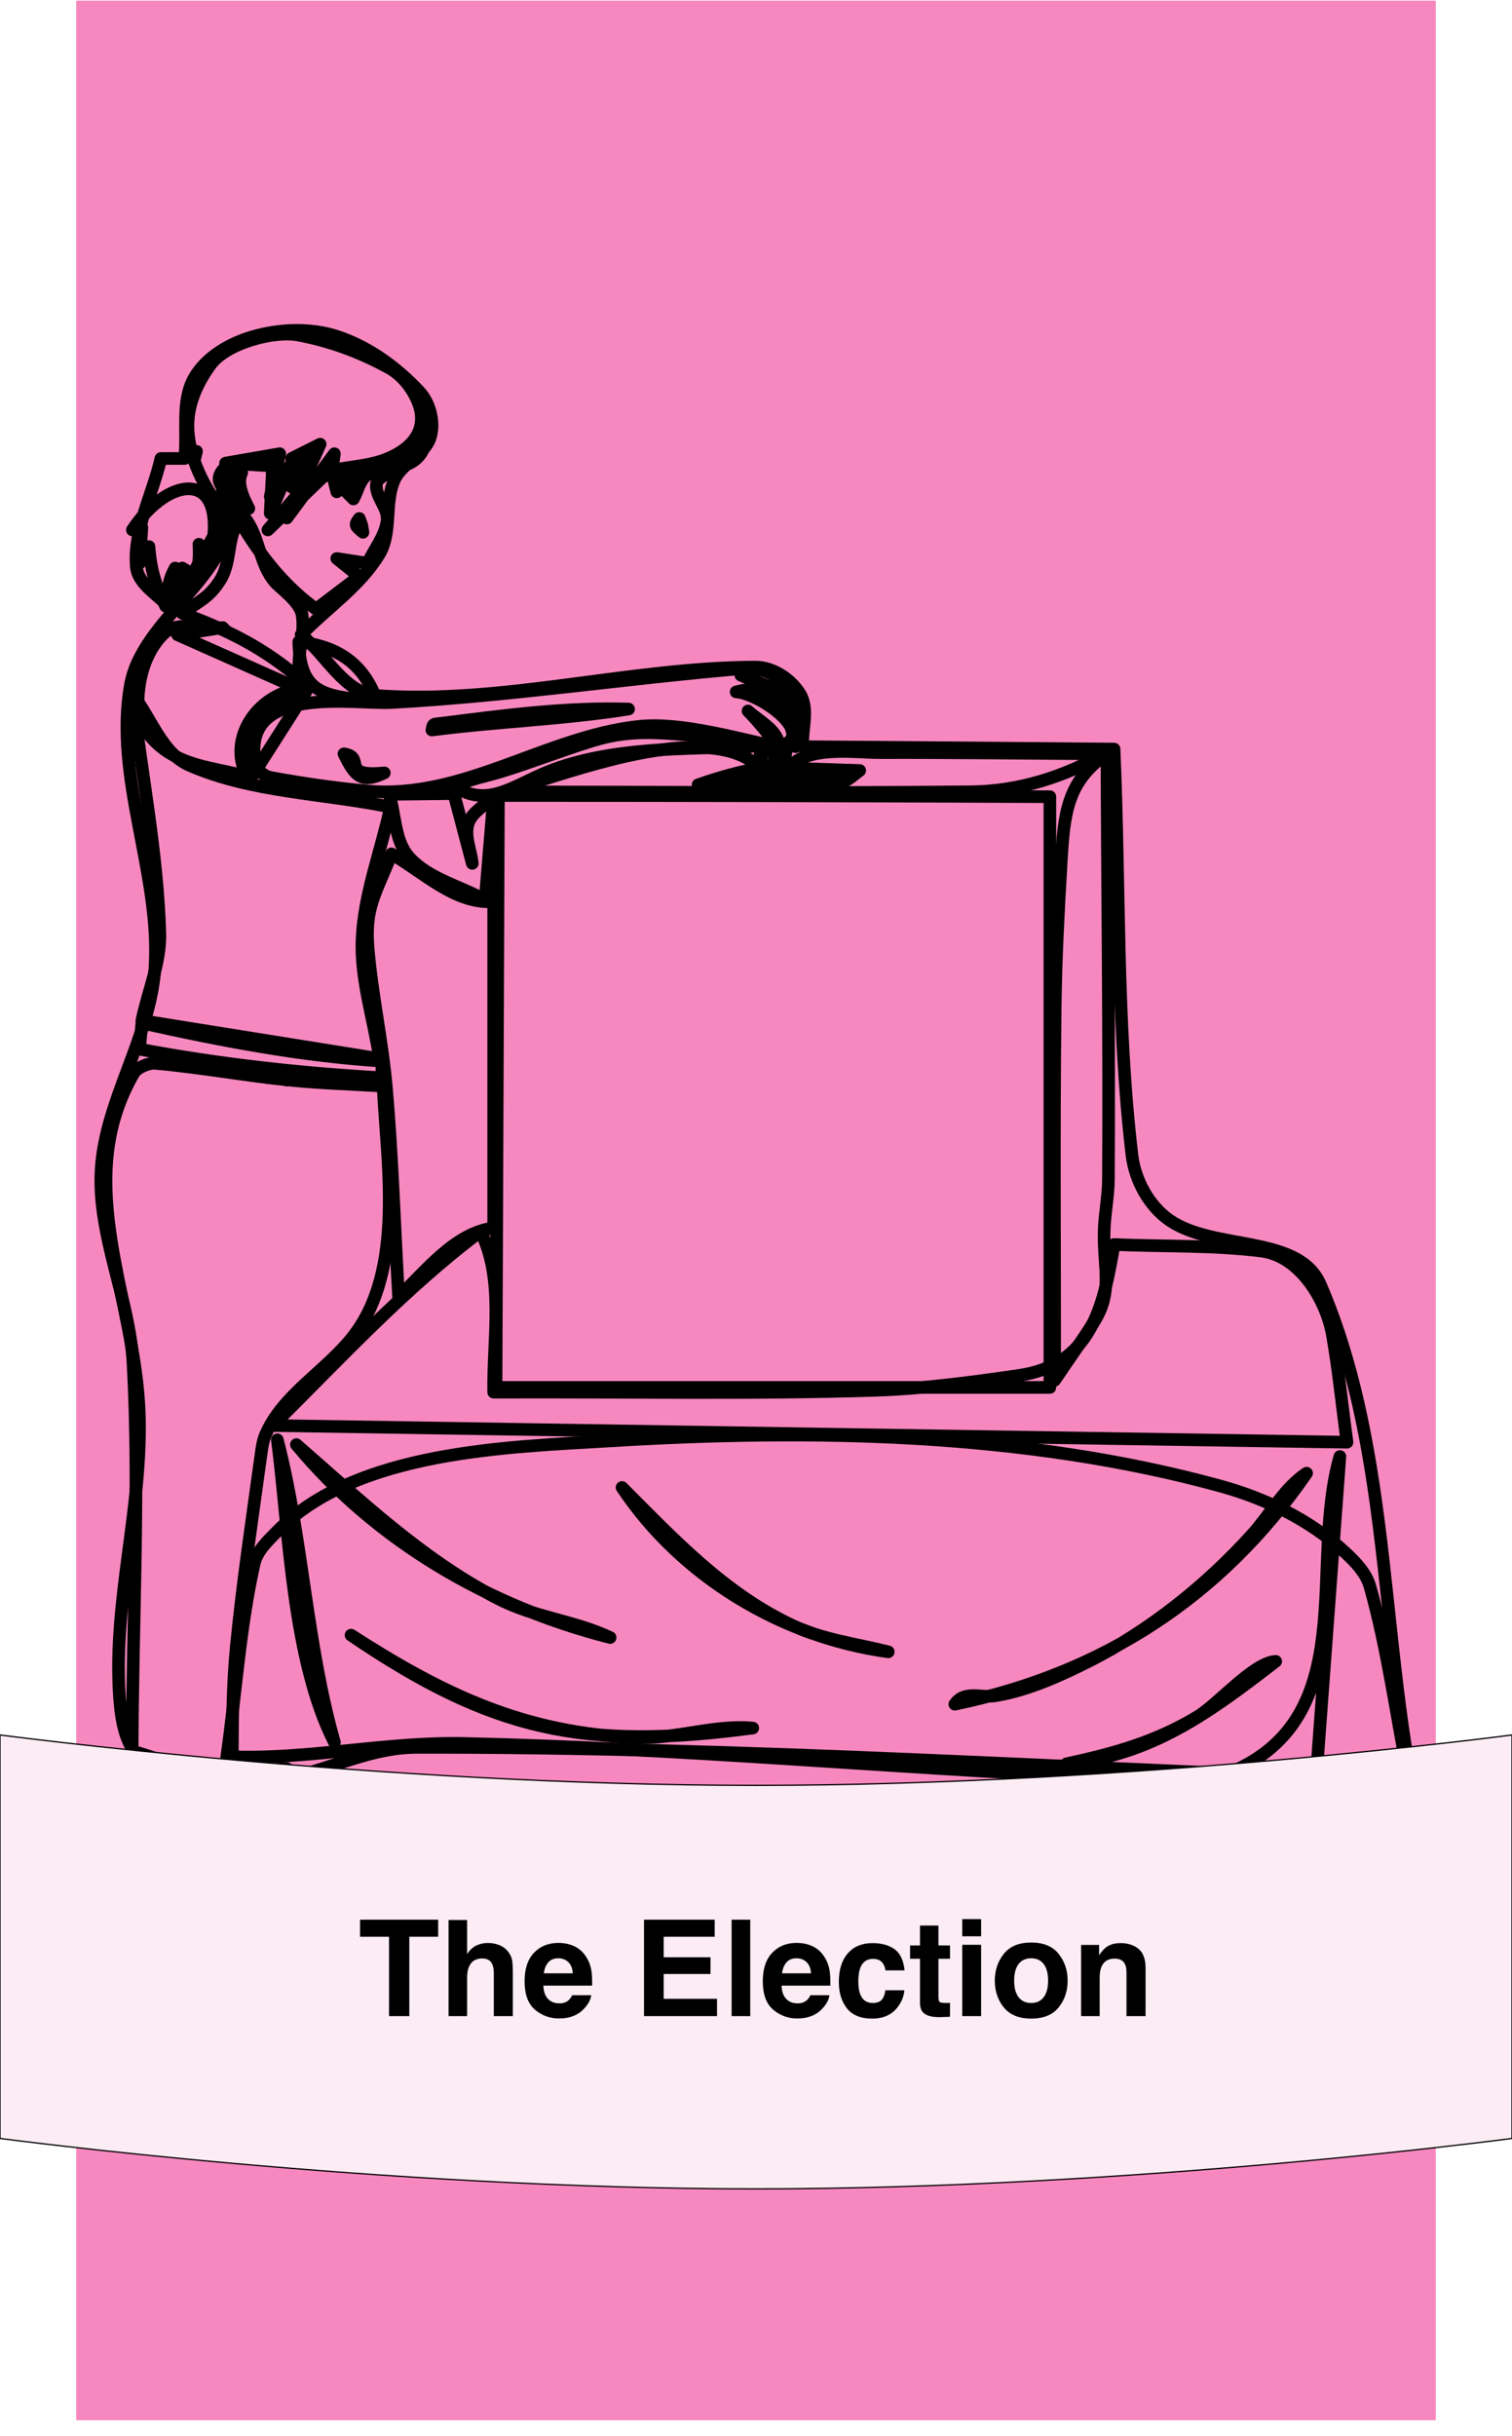 <?xml version="1.0" encoding="UTF-8" standalone="no"?>
<!DOCTYPE svg PUBLIC "-//W3C//DTD SVG 1.1//EN" "http://www.w3.org/Graphics/SVG/1.1/DTD/svg11.dtd">
<!-- Created with Vectornator (http://vectornator.io/) -->
<svg height="100%" stroke-miterlimit="10" style="fill-rule:nonzero;clip-rule:evenodd;stroke-linecap:round;stroke-linejoin:round;" version="1.1" viewBox="0 0 600 966" width="100%" xml:space="preserve" xmlns="http://www.w3.org/2000/svg" xmlns:vectornator="http://vectornator.io" xmlns:xlink="http://www.w3.org/1999/xlink">
<defs>
<filter color-interpolation-filters="sRGB" filterUnits="userSpaceOnUse" height="970.5" id="Filter" width="550.5" x="29.164" y="-1.186">
<feDropShadow dx="4.414" dy="4.064" flood-color="#000000" flood-opacity="0.2" in="SourceGraphic" result="Shadow" stdDeviation="2"/>
</filter>
</defs>
<clipPath id="ArtboardFrame">
<rect height="966" width="600" x="0" y="0"/>
</clipPath>
<g clip-path="url(#ArtboardFrame)" id="Layer-1" vectornator:layerName="Layer 1">
<path d="M30 0L570 2.71682e-14L570 960L30 960L30 0Z" fill="#f788bf" fill-rule="nonzero" filter="url(#Filter)" stroke="#ffffff" stroke-linecap="butt" stroke-linejoin="round" stroke-width="0.5" vectornator:layerName="Rectangle 1" vectornator:shadowAngle="0.744085" vectornator:shadowColor="#000000" vectornator:shadowOffset="6" vectornator:shadowOpacity="0.2" vectornator:shadowRadius="4"/>
<g opacity="1" vectornator:layerName="the election">
<path d="M73.276 181.807C68.56 181.807 68.56 181.807 63.843 181.807C60.587 196.044 52.939 209.957 54.075 224.518C54.669 232.133 63.731 236.345 68.56 242.259C79.879 221.479 79.879 221.479 91.198 200.698C93.308 227.687 56.463 245 51.746 271.656C45.229 308.484 63.767 346.099 61.51 383.431C59.831 411.195 41.651 436.306 40.112 464.078C38.68 489.924 51.409 514.84 52.794 540.688C55.535 591.858 52.566 643.173 52.452 694.416C68.329 698.608 83.665 707.211 100.084 706.994C122.238 706.7 142.896 692.971 165.052 692.926C296.773 692.652 428.351 701.667 560 706.037C547.977 640.485 550.337 570.558 523.931 509.379C515.335 489.462 481.988 496.164 464.118 483.893C455.924 478.266 450.356 467.938 449.191 458.058C442.902 404.705 444.459 350.715 442.092 297.043C380.308 296.571 380.308 296.571 318.525 296.099C318.196 289.159 321.091 281.247 317.54 275.279C313.996 269.322 306.672 264.517 299.747 264.54C249.522 264.706 199.592 279.401 149.493 275.833C136.7 274.922 129.495 259.747 119.496 251.705C129.838 241.055 142.853 232.471 150.521 219.755C155.664 211.226 152.449 199.587 156.43 190.456C159.433 183.571 168.796 180.373 170.843 173.146C172.518 167.24 170.585 159.76 166.4 155.274C157.47 145.701 146.217 137.489 133.784 133.419C123.116 129.926 110.887 130.42 100.115 133.573C91.027 136.232 81.569 141.765 76.961 150.046C71.78 159.357 74.504 171.22 73.276 181.807Z" fill="none" opacity="1" stroke="#000000" stroke-linecap="butt" stroke-linejoin="round" stroke-width="5" vectornator:layerName="path"/>
<path d="M131.758 186.53C132.23 183.224 132.23 183.224 132.702 179.918C123.269 192.67 123.269 192.67 113.836 205.421C120.439 190.781 120.439 190.781 127.042 176.14C121.383 178.974 121.383 178.974 115.723 181.807C119.496 180.863 119.496 180.863 123.269 179.918C119.496 186.53 119.496 186.53 115.723 193.142C118.553 192.67 118.553 192.67 121.383 192.197C113.836 201.171 113.836 201.171 106.29 210.144C118.081 198.809 118.081 198.809 129.872 187.475C135.06 192.67 135.06 192.67 140.248 197.865C141.989 194.754 142.623 190.672 145.473 188.532C148.157 186.516 152.051 187.197 155.34 186.53C153.35 188.39 149.606 189.394 149.369 192.109C148.94 197.051 154.162 201.441 153.616 206.371C152.931 212.556 148.477 217.702 145.907 223.368C139.776 222.423 139.776 222.423 133.645 221.479C138.08 225.031 138.08 225.031 142.516 228.584C133.972 235.063 133.972 235.063 125.428 241.544C108.319 229.298 96.048 210.391 87.186 191.292C86.208 189.184 88.126 185.775 90.34 185.074C96.01 183.277 102.231 184.785 108.177 184.641C107.705 194.087 107.705 194.087 107.234 203.532C111.478 193.614 111.478 193.614 115.723 183.696C111.478 190.308 111.478 190.308 107.234 196.92C109.12 188.419 109.12 188.419 111.007 179.918C100.263 181.779 100.263 181.779 89.519 183.64C88.472 192.642 88.472 192.642 87.425 201.643C79.879 191.625 73.726 178.734 74.691 166.222C75.291 158.442 78.938 150.837 83.582 144.571C89.989 135.923 108.729 131.139 118.058 132.824C130.726 135.112 143.119 139.699 154.397 145.914C159.468 148.709 163.484 153.749 165.724 159.093C170.367 170.167 163.61 177.822 153.948 181.83C146.963 184.728 139.155 184.964 131.758 186.53Z" fill="none" opacity="1" stroke="#000000" stroke-linecap="butt" stroke-linejoin="round" stroke-width="5" vectornator:layerName="path"/>
<path d="M168.546 169.528C170.623 179.928 163.885 185.323 154.397 185.585C154.548 184.375 166.449 175.827 168.546 169.528Z" fill="none" opacity="1" stroke="#000000" stroke-linecap="butt" stroke-linejoin="round" stroke-width="5" vectornator:layerName="path"/>
<path d="M75.163 178.974C76.578 178.974 76.578 178.974 77.992 178.974C77.521 180.863 77.521 180.863 77.049 182.752C76.106 180.863 76.106 180.863 75.163 178.974Z" fill="none" opacity="1" stroke="#000000" stroke-linecap="butt" stroke-linejoin="round" stroke-width="5" vectornator:layerName="path"/>
<path d="M98.744 201.643C96.543 197.361 93.831 191.816 95.914 187.475C94.971 187.002 94.971 187.002 94.028 186.53C93.159 191.212 91.444 201.643 98.744 201.643Z" fill="none" opacity="1" stroke="#000000" stroke-linecap="butt" stroke-linejoin="round" stroke-width="5" vectornator:layerName="path"/>
<path d="M133.645 187.475C138.361 187.947 138.361 187.947 143.078 188.419C141.81 191.594 142.591 190.066 140.719 192.994C135.347 189.595 137.659 191.493 133.645 187.475Z" fill="none" opacity="1" stroke="#000000" stroke-linecap="butt" stroke-linejoin="round" stroke-width="5" vectornator:layerName="path"/>
<path d="M122.326 188.419C121.854 189.364 121.854 189.364 122.326 188.419Z" fill="none" opacity="1" stroke="#000000" stroke-linecap="butt" stroke-linejoin="round" stroke-width="5" vectornator:layerName="path"/>
<path d="M133.645 195.031C134.117 193.142 134.117 193.142 134.588 191.253C133.645 191.253 133.645 191.253 132.702 191.253C133.016 192.512 133.331 193.772 133.645 195.031Z" fill="none" opacity="1" stroke="#000000" stroke-linecap="butt" stroke-linejoin="round" stroke-width="5" vectornator:layerName="path"/>
<path d="M83.652 219.59C81.294 217.7 81.294 217.7 78.936 215.811C79.295 222.358 78.725 226.786 76.106 232.813C74.645 225.869 76.57 227.922 72.333 225.257C72.085 233.396 73.386 230.052 69.503 235.647C69.503 230.452 69.503 230.452 69.503 225.257C66.631 230.447 66.646 233.953 65.73 240.37C61.721 232.32 59.764 225.739 59.127 216.756C55.104 218.957 56.923 217.19 55.354 223.368C55.826 216.284 55.826 216.284 56.297 209.199C54.411 209.672 54.411 209.672 52.524 210.144C67.237 187.859 90.836 186.062 83.652 219.59Z" fill="none" opacity="1" stroke="#000000" stroke-linecap="butt" stroke-linejoin="round" stroke-width="5" vectornator:layerName="path"/>
<path d="M96.386 204.477C103.215 212.093 102.376 223.071 109.233 230.976C111.062 233.085 118.975 238.668 119.834 243.618C121.396 252.614 116.78 260.657 119.496 269.651C104.754 256.955 90.564 249.901 72.333 243.204C79.478 238.083 83.034 236.917 87.35 230.104C92.45 222.052 89.465 211.55 96.386 204.477Z" fill="none" opacity="1" stroke="#000000" stroke-linecap="butt" stroke-linejoin="round" stroke-width="5" vectornator:layerName="path"/>
<path d="M144.021 211.089C143.395 207.325 143.878 209.154 142.577 205.598C140.301 208.411 141.331 208.779 144.021 211.089Z" fill="none" opacity="1" stroke="#000000" stroke-linecap="butt" stroke-linejoin="round" stroke-width="5" vectornator:layerName="path"/>
<path d="M88.368 248.871C79.407 250.288 79.407 250.288 70.446 251.705C95.914 263.039 95.914 263.039 121.383 274.374C110.535 291.376 110.535 291.376 99.688 308.378C88.939 305.157 77.017 304.571 67.441 298.716C61.255 294.936 55.224 288.217 54.848 280.97C54.306 270.521 57.427 258.497 64.978 251.265C70.642 245.842 80.572 249.669 88.368 248.871Z" fill="none" opacity="1" stroke="#000000" stroke-linecap="butt" stroke-linejoin="round" stroke-width="5" vectornator:layerName="path"/>
<path d="M89.312 249.815C90.255 250.288 90.255 250.288 89.312 249.815Z" fill="none" opacity="1" stroke="#000000" stroke-linecap="butt" stroke-linejoin="round" stroke-width="5" vectornator:layerName="path"/>
<path d="M118.553 254.538C134.248 256.285 144.403 263.326 149.68 278.152C130.094 275.978 119.049 276.397 118.553 254.538Z" fill="none" opacity="1" stroke="#000000" stroke-linecap="butt" stroke-linejoin="round" stroke-width="5" vectornator:layerName="path"/>
<path d="M316.638 279.097C309.547 274.519 301.986 270.485 294 267.762C310.329 274.779 320.708 277.607 315.695 296.099C313.531 283.336 307.437 270.049 292.113 274.374C301.764 274.958 325.115 291.66 309.092 296.099C309.169 289.85 301.441 286.141 296.83 281.93C301.013 286.292 305.066 290.897 308.149 296.099C293.486 293.14 270.538 286.195 253.321 288.07C216.583 292.072 183.777 317.06 145.966 313.691C133.141 312.548 120.374 310.681 107.705 308.378C104.055 307.714 101.621 304.88 101.102 301.294C96.761 271.281 140.707 279.375 155.163 278.595C202.352 276.046 249.713 268.841 296.83 264.928C304.952 264.254 314.074 272.018 316.638 279.097Z" fill="none" opacity="1" stroke="#000000" stroke-linecap="butt" stroke-linejoin="round" stroke-width="5" vectornator:layerName="path"/>
<path d="M97.801 307.433C97.801 296.828 97.266 286.878 106.526 279.923C110.067 277.263 115.067 277.174 117.609 273.429C102.329 275.898 90.379 292.57 97.801 307.433Z" fill="none" opacity="1" stroke="#000000" stroke-linecap="butt" stroke-linejoin="round" stroke-width="5" vectornator:layerName="path"/>
<path d="M52.524 275.319C60.091 284.717 64.175 298.687 75.226 303.513C100.104 314.377 128.379 314.538 154.956 320.05C151.195 337.503 144.447 354.57 143.673 372.408C142.979 388.372 148.307 404.027 150.624 419.836C103.461 412.279 103.461 412.279 56.297 404.723C58.676 393.132 63.778 381.78 63.433 369.952C62.508 338.211 56.161 306.863 52.524 275.319Z" fill="none" opacity="1" stroke="#000000" stroke-linecap="butt" stroke-linejoin="round" stroke-width="5" vectornator:layerName="path"/>
<path d="M171.375 289.487C197.126 286.142 223.902 285.264 249.44 281.179C225.209 280.392 200.546 283.593 176.563 286.653C171.441 287.307 172.018 286.68 171.375 289.487Z" fill="none" opacity="1" stroke="#000000" stroke-linecap="butt" stroke-linejoin="round" stroke-width="5" vectornator:layerName="path"/>
<path d="M297.773 296.099C271.975 297.042 242.547 296.111 217.773 305.899C204.12 311.292 193.503 320.667 180.366 311.831C186.289 308.959 192.914 307.847 199.202 305.899C211.324 302.141 223.151 297.468 235.282 293.737C251.728 288.679 263.629 290.936 280.93 292.026C290.679 292.641 290.372 291.198 297.773 296.099Z" fill="none" opacity="1" stroke="#000000" stroke-linecap="butt" stroke-linejoin="round" stroke-width="5" vectornator:layerName="path"/>
<path d="M301.546 304.6C293.206 306.059 285.012 308.414 277.021 311.212C294.874 310.946 312.736 311.01 330.58 310.415C336.303 310.224 336.706 308.849 341.163 305.544C327.014 305.072 327.014 305.072 312.865 304.6C320.582 295.432 339.592 298.486 348.798 298.46C378.638 298.377 408.479 298.775 438.319 298.932C422.028 308.114 404.245 313.801 385.331 313.978C323.448 314.559 261.559 314.023 199.673 314.045C213.838 309.823 227.839 305.008 242.167 301.38C258.033 297.363 288.619 291.042 301.546 304.6Z" fill="none" opacity="1" stroke="#000000" stroke-linecap="butt" stroke-linejoin="round" stroke-width="5" vectornator:layerName="path"/>
<path d="M301.546 297.988C304.376 297.988 304.376 297.988 307.205 297.988C307.205 301.294 307.205 301.294 307.205 304.6C302.334 304.6 302.187 302.485 301.546 297.988Z" fill="none" opacity="1" stroke="#000000" stroke-linecap="butt" stroke-linejoin="round" stroke-width="5" vectornator:layerName="path"/>
<path d="M308.149 297.988C310.035 297.988 310.035 297.988 311.922 297.988C311.45 301.294 311.45 301.294 310.978 304.6C307.997 302.393 308.247 301.821 308.149 297.988Z" fill="none" opacity="1" stroke="#000000" stroke-linecap="butt" stroke-linejoin="round" stroke-width="5" vectornator:layerName="path"/>
<path d="M152.51 306.489C134.53 308.289 145.344 300.227 136.475 298.932C140.797 307.588 143.172 310.942 152.51 306.489Z" fill="none" opacity="1" stroke="#000000" stroke-linecap="butt" stroke-linejoin="round" stroke-width="5" vectornator:layerName="path"/>
<path d="M439.262 298.932C439.458 355.173 440.186 411.414 439.852 467.654C439.809 474.739 438.246 481.755 438.136 488.84C437.914 503.085 441.678 512.296 434.104 524.239C429.126 532.088 423.708 539.647 418.51 547.351C418.588 497.818 418.118 448.279 418.743 398.75C418.983 379.827 419.999 360.919 421.104 342.028C422.241 322.614 423.357 309.838 439.262 298.932Z" fill="none" opacity="1" stroke="#000000" stroke-linecap="butt" stroke-linejoin="round" stroke-width="5" vectornator:layerName="path"/>
<path d="M306.262 309.323C314.132 303.499 329.98 307.275 336.447 307.433C318.525 311.966 301.202 310.73 282.681 310.267C290.802 307.08 298.446 304.025 306.262 309.323Z" fill="none" opacity="1" stroke="#000000" stroke-linecap="butt" stroke-linejoin="round" stroke-width="5" vectornator:layerName="path"/>
<path d="M305.319 306.489C306.734 306.961 306.734 306.961 305.319 306.489Z" fill="none" opacity="1" stroke="#000000" stroke-linecap="butt" stroke-linejoin="round" stroke-width="5" vectornator:layerName="path"/>
<path d="M187.411 342.382C186.882 337.098 184.201 331.587 185.824 326.532C187.315 321.888 192.541 319.467 195.9 315.935C194.206 336.424 194.206 336.424 192.512 356.912C182.48 351.278 170.158 348.527 162.414 340.01C156.525 333.534 157.069 323.33 154.397 314.99C167.248 314.842 167.248 314.842 180.099 314.693C183.755 328.538 183.755 328.538 187.411 342.382Z" fill="none" opacity="1" stroke="#000000" stroke-linecap="butt" stroke-linejoin="round" stroke-width="5" vectornator:layerName="path"/>
<path d="M416.624 315.935C416.624 433.06 416.624 433.06 416.624 550.185C306.734 550.185 306.734 550.185 196.844 550.185C197.315 432.824 197.315 432.824 197.787 315.462C270.733 315.462 343.679 315.618 416.624 315.935Z" fill="none" opacity="1" stroke="#000000" stroke-linecap="butt" stroke-linejoin="round" stroke-width="5" vectornator:layerName="path"/>
<path d="M155.34 338.604C168.25 346.075 181.044 358.771 195.9 357.495C195.9 422.197 195.9 422.197 195.9 486.9C180.515 489.047 169.41 503.554 158.17 514.292C156.559 486.624 155.75 458.898 153.336 431.289C151.728 412.916 147.693 394.81 146.11 376.435C144.664 359.64 149.04 354.733 155.34 338.604Z" fill="none" opacity="1" stroke="#000000" stroke-linecap="butt" stroke-linejoin="round" stroke-width="5" vectornator:layerName="path"/>
<path d="M56.297 405.668C87.678 412.679 119.478 418.75 151.567 420.78C151.567 424.086 151.567 424.086 151.567 427.392C119.325 425.59 87.094 422.013 55.354 416.058C55.826 410.863 55.826 410.863 56.297 405.668Z" fill="none" opacity="1" stroke="#000000" stroke-linecap="butt" stroke-linejoin="round" stroke-width="5" vectornator:layerName="path"/>
<path d="M152.039 430.698C153.271 460.305 161.065 503.496 139.889 530.236C129.117 543.838 112.041 553.132 105.293 569.123C104.321 571.425 103.966 573.956 103.626 576.431C100.117 601.972 96.255 627.482 93.75 653.141C92.443 666.523 92.24 680.003 92.198 693.449C92.164 704.442 108.827 701.163 113.836 701.314C113.836 703.203 113.836 703.203 113.836 705.092C101.734 705.092 78.046 706.735 64.153 702.467C50.25 698.194 48.117 684.185 47.341 671.667C45.028 634.324 56.359 598.392 55.299 561.313C53.953 514.228 27.73 469.365 53.069 425.581C54.415 423.255 59.227 421.445 61.463 421.645C79.577 423.259 97.504 426.592 115.599 428.401C127.709 429.612 139.892 429.932 152.039 430.698Z" fill="none" opacity="1" stroke="#000000" stroke-linecap="butt" stroke-linejoin="round" stroke-width="5" vectornator:layerName="path"/>
<path d="M77.049 421.725C77.992 422.197 77.992 422.197 77.049 421.725Z" fill="none" opacity="1" stroke="#000000" stroke-linecap="butt" stroke-linejoin="round" stroke-width="5" vectornator:layerName="path"/>
<path d="M81.765 422.67C82.709 423.142 82.709 423.142 81.765 422.67Z" fill="none" opacity="1" stroke="#000000" stroke-linecap="butt" stroke-linejoin="round" stroke-width="5" vectornator:layerName="path"/>
<path d="M85.538 423.614C86.482 424.086 86.482 424.086 85.538 423.614Z" fill="none" opacity="1" stroke="#000000" stroke-linecap="butt" stroke-linejoin="round" stroke-width="5" vectornator:layerName="path"/>
<path d="M90.255 424.559C91.198 425.031 91.198 425.031 90.255 424.559Z" fill="none" opacity="1" stroke="#000000" stroke-linecap="butt" stroke-linejoin="round" stroke-width="5" vectornator:layerName="path"/>
<path d="M94.971 425.503C96.386 425.976 96.386 425.976 94.971 425.503Z" fill="none" opacity="1" stroke="#000000" stroke-linecap="butt" stroke-linejoin="round" stroke-width="5" vectornator:layerName="path"/>
<path d="M99.688 426.448C102.046 426.92 102.046 426.92 99.688 426.448Z" fill="none" opacity="1" stroke="#000000" stroke-linecap="butt" stroke-linejoin="round" stroke-width="5" vectornator:layerName="path"/>
<path d="M106.29 427.392C108.648 427.865 108.648 427.865 106.29 427.392Z" fill="none" opacity="1" stroke="#000000" stroke-linecap="butt" stroke-linejoin="round" stroke-width="5" vectornator:layerName="path"/>
<path d="M113.836 428.337C117.609 428.809 117.609 428.809 113.836 428.337Z" fill="none" opacity="1" stroke="#000000" stroke-linecap="butt" stroke-linejoin="round" stroke-width="5" vectornator:layerName="path"/>
<path d="M190.712 488.316C200.27 507.371 195.548 530.754 195.9 552.074C246.308 551.828 296.741 552.941 347.124 551.337C366.257 550.728 385.304 548.192 404.248 545.443C433.224 541.24 437.878 518.132 442.092 493.511C461.586 494.379 481.212 493.69 500.574 496.116C515.94 498.041 526.343 515.663 528.736 529.406C531.187 543.493 532.6 557.741 534.532 571.91C321.354 568.604 321.354 568.604 108.177 565.298C134.936 538.852 160.598 510.856 190.712 488.316Z" fill="none" opacity="1" stroke="#000000" stroke-linecap="butt" stroke-linejoin="round" stroke-width="5" vectornator:layerName="path"/>
<path d="M559.057 705.092C540.663 705.092 540.663 705.092 522.269 705.092C526.986 641.335 526.986 641.335 531.702 577.577C519.147 621.227 540.433 680.483 488.576 702.75C484.542 704.482 479.972 704.747 475.585 704.902C461.624 705.393 447.632 705.331 433.678 704.683C350.48 700.819 267.436 693.192 184.168 691.367C152.738 690.678 121.404 698.027 90 696.577C93.622 671.074 95.229 645.201 100.865 620.067C102.019 614.924 106.351 610.954 110.044 607.198C141.503 575.21 201.714 573.834 242.246 571.381C322.111 566.548 406.466 567.93 484.185 589.266C502.321 594.245 519.925 602.77 533.834 615.662C537.91 619.44 542.133 623.798 543.642 629.151C550.653 654.01 553.919 679.778 559.057 705.092Z" fill="none" opacity="1" stroke="#000000" stroke-linecap="butt" stroke-linejoin="round" stroke-width="5" vectornator:layerName="path"/>
<path d="M132.702 690.924C121.489 651.626 120.256 610.385 110.063 570.965C114.68 606.686 115.965 658.092 132.702 690.924Z" fill="none" opacity="1" stroke="#000000" stroke-linecap="butt" stroke-linejoin="round" stroke-width="5" vectornator:layerName="path"/>
<path d="M242.12 649.363C227.192 642.382 212.531 641.677 197.315 633.778C167.19 618.141 143.022 594.988 117.609 572.854C149.524 611.34 194.149 637.199 242.12 649.363Z" fill="none" opacity="1" stroke="#000000" stroke-linecap="butt" stroke-linejoin="round" stroke-width="5" vectornator:layerName="path"/>
<path d="M378.893 675.811C437.396 663.663 484.376 633.444 518.496 584.189C509.477 590.177 504.179 600.444 496.919 608.482C478.909 628.425 456.269 646.599 432.26 658.692C420.919 664.405 408.149 670.225 395.401 672.387C388.81 673.505 382.837 670.179 378.893 675.811Z" fill="none" opacity="1" stroke="#000000" stroke-linecap="butt" stroke-linejoin="round" stroke-width="5" vectornator:layerName="path"/>
<path d="M352.482 655.031C339.901 651.858 326.702 650.247 314.929 644.788C287.719 632.173 267.686 610.735 246.837 589.856C270.592 625.538 310.773 649.361 352.482 655.031Z" fill="none" opacity="1" stroke="#000000" stroke-linecap="butt" stroke-linejoin="round" stroke-width="5" vectornator:layerName="path"/>
<path d="M298.716 685.257C283.075 683.865 268.542 689.649 252.427 689.051C208.274 687.412 175.75 671.934 139.305 648.419C195.261 686.519 231.843 694.19 298.716 685.257Z" fill="none" opacity="1" stroke="#000000" stroke-linecap="butt" stroke-linejoin="round" stroke-width="5" vectornator:layerName="path"/>
<path d="M423.227 699.425C456.929 696.023 479.862 679.195 506.234 658.809C497.276 659.375 483.629 675.654 475.183 680.754C458.579 690.779 442.166 695.327 423.227 699.425Z" fill="none" opacity="1" stroke="#000000" stroke-linecap="butt" stroke-linejoin="round" stroke-width="5" vectornator:layerName="path"/>
</g>
<path d="M0 688C0 688 150 708 300 708C450 708 600 688 600 688L600 848C600 848 450 868 300 868C150 868 0 848 0 848L0 688Z" fill="#fcedf5" fill-rule="nonzero" opacity="1" stroke="#000000" stroke-linecap="butt" stroke-linejoin="round" stroke-width="0.5" vectornator:layerName="Rectangle 2"/>
<g fill="#000000" opacity="1" stroke="none" vectornator:layerName="Text 1">
<path d="M173.868 761.253L173.868 768.025L162.425 768.025L162.425 799.5L154.381 799.5L154.381 768.025L142.886 768.025L142.886 761.253L173.868 761.253Z"/>
<path d="M203.5 782.893L203.5 799.5L195.949 799.5L195.949 782.297C195.949 780.774 195.69 779.546 195.171 778.612C194.496 777.297 193.216 776.64 191.331 776.64C189.376 776.64 187.893 777.293 186.881 778.599C185.869 779.905 185.363 781.769 185.363 784.191L185.363 799.5L177.993 799.5L177.993 761.383L185.363 761.383L185.363 774.901C186.435 773.258 187.676 772.112 189.086 771.463C190.496 770.815 191.979 770.49 193.536 770.49C195.283 770.49 196.871 770.793 198.298 771.399C199.725 772.004 200.897 772.929 201.814 774.175C202.592 775.23 203.068 776.316 203.241 777.431C203.414 778.547 203.5 780.368 203.5 782.893Z"/>
<path d="M234.612 791.197C234.421 792.875 233.548 794.579 231.991 796.308C229.569 799.059 226.179 800.434 221.819 800.434C218.221 800.434 215.047 799.275 212.296 796.957C209.546 794.639 208.171 790.868 208.171 785.644C208.171 780.748 209.412 776.995 211.894 774.383C214.377 771.77 217.598 770.464 221.56 770.464C223.912 770.464 226.032 770.906 227.917 771.788C229.803 772.67 231.359 774.063 232.588 775.965C233.695 777.643 234.413 779.589 234.741 781.804C234.932 783.101 235.009 784.969 234.975 787.408L215.618 787.408C215.722 790.245 216.612 792.235 218.29 793.376C219.311 794.086 220.539 794.44 221.975 794.44C223.497 794.44 224.734 794.008 225.686 793.143C226.204 792.676 226.663 792.027 227.061 791.197L234.612 791.197ZM227.294 782.53C227.173 780.575 226.581 779.092 225.517 778.08C224.453 777.068 223.134 776.562 221.56 776.562C219.847 776.562 218.52 777.098 217.577 778.171C216.634 779.243 216.042 780.697 215.799 782.53L227.294 782.53Z"/>
<path d="M281.94 782.79L263.362 782.79L263.362 792.624L284.535 792.624L284.535 799.5L255.551 799.5L255.551 761.253L283.601 761.253L283.601 768.025L263.362 768.025L263.362 776.147L281.94 776.147L281.94 782.79Z"/>
<path d="M290.321 761.253L297.717 761.253L297.717 799.5L290.321 799.5L290.321 761.253Z"/>
<path d="M329.139 791.197C328.949 792.875 328.076 794.579 326.519 796.308C324.097 799.059 320.706 800.434 316.347 800.434C312.749 800.434 309.575 799.275 306.824 796.957C304.074 794.639 302.699 790.868 302.699 785.644C302.699 780.748 303.94 776.995 306.422 774.383C308.904 771.77 312.126 770.464 316.088 770.464C318.44 770.464 320.559 770.906 322.445 771.788C324.33 772.67 325.887 774.063 327.115 775.965C328.223 777.643 328.94 779.589 329.269 781.804C329.459 783.101 329.537 784.969 329.503 787.408L310.146 787.408C310.249 790.245 311.14 792.235 312.818 793.376C313.839 794.086 315.067 794.44 316.503 794.44C318.025 794.44 319.262 794.008 320.213 793.143C320.732 792.676 321.191 792.027 321.589 791.197L329.139 791.197ZM321.822 782.53C321.701 780.575 321.109 779.092 320.045 778.08C318.981 777.068 317.662 776.562 316.088 776.562C314.375 776.562 313.047 777.098 312.105 778.171C311.162 779.243 310.569 780.697 310.327 782.53L321.822 782.53Z"/>
<path d="M358.953 781.362L351.377 781.362C351.238 780.307 350.884 779.356 350.313 778.508C349.482 777.367 348.194 776.796 346.447 776.796C343.956 776.796 342.252 778.033 341.335 780.506C340.85 781.821 340.608 783.568 340.608 785.748C340.608 787.823 340.85 789.493 341.335 790.756C342.217 793.108 343.878 794.284 346.317 794.284C348.047 794.284 349.275 793.817 350.001 792.883C350.728 791.949 351.169 790.738 351.325 789.251L358.876 789.251C358.703 791.499 357.89 793.627 356.436 795.634C354.118 798.869 350.685 800.486 346.135 800.486C341.586 800.486 338.238 799.137 336.093 796.438C333.948 793.74 332.876 790.237 332.876 785.929C332.876 781.068 334.061 777.289 336.431 774.59C338.801 771.892 342.07 770.542 346.239 770.542C349.785 770.542 352.687 771.338 354.944 772.929C357.202 774.521 358.538 777.332 358.953 781.362Z"/>
<path d="M376.987 794.233L376.987 799.759L373.484 799.889C369.99 800.01 367.603 799.405 366.323 798.073C365.492 797.225 365.077 795.919 365.077 794.155L365.077 776.744L361.133 776.744L361.133 771.476L365.077 771.476L365.077 763.588L372.394 763.588L372.394 771.476L376.987 771.476L376.987 776.744L372.394 776.744L372.394 791.69C372.394 792.849 372.541 793.571 372.835 793.856C373.13 794.142 374.029 794.284 375.534 794.284C375.759 794.284 375.997 794.28 376.248 794.272C376.498 794.263 376.745 794.25 376.987 794.233Z"/>
<path d="M389.338 771.217L389.338 799.5L381.839 799.5L381.839 771.217L389.338 771.217ZM389.338 761.019L389.338 767.844L381.839 767.844L381.839 761.019L389.338 761.019Z"/>
<path d="M420.086 774.798C422.474 777.79 423.667 781.328 423.667 785.41C423.667 789.562 422.474 793.113 420.086 796.062C417.699 799.011 414.075 800.486 409.214 800.486C404.353 800.486 400.729 799.011 398.342 796.062C395.955 793.113 394.761 789.562 394.761 785.41C394.761 781.328 395.955 777.79 398.342 774.798C400.729 771.805 404.353 770.309 409.214 770.309C414.075 770.309 417.699 771.805 420.086 774.798ZM409.188 776.562C407.026 776.562 405.361 777.328 404.193 778.859C403.026 780.389 402.442 782.573 402.442 785.41C402.442 788.247 403.026 790.436 404.193 791.975C405.361 793.515 407.026 794.284 409.188 794.284C411.351 794.284 413.011 793.515 414.17 791.975C415.329 790.436 415.909 788.247 415.909 785.41C415.909 782.573 415.329 780.389 414.17 778.859C413.011 777.328 411.351 776.562 409.188 776.562Z"/>
<path d="M442.272 776.692C439.763 776.692 438.042 777.756 437.108 779.883C436.624 781.008 436.382 782.444 436.382 784.191L436.382 799.5L429.012 799.5L429.012 771.269L436.148 771.269L436.148 775.395C437.099 773.941 437.999 772.895 438.847 772.255C440.369 771.113 442.298 770.542 444.633 770.542C447.556 770.542 449.948 771.308 451.808 772.839C453.667 774.37 454.597 776.908 454.597 780.454L454.597 799.5L447.02 799.5L447.02 782.297C447.02 780.809 446.821 779.667 446.423 778.872C445.697 777.418 444.313 776.692 442.272 776.692Z"/>
</g>
</g>
</svg>
